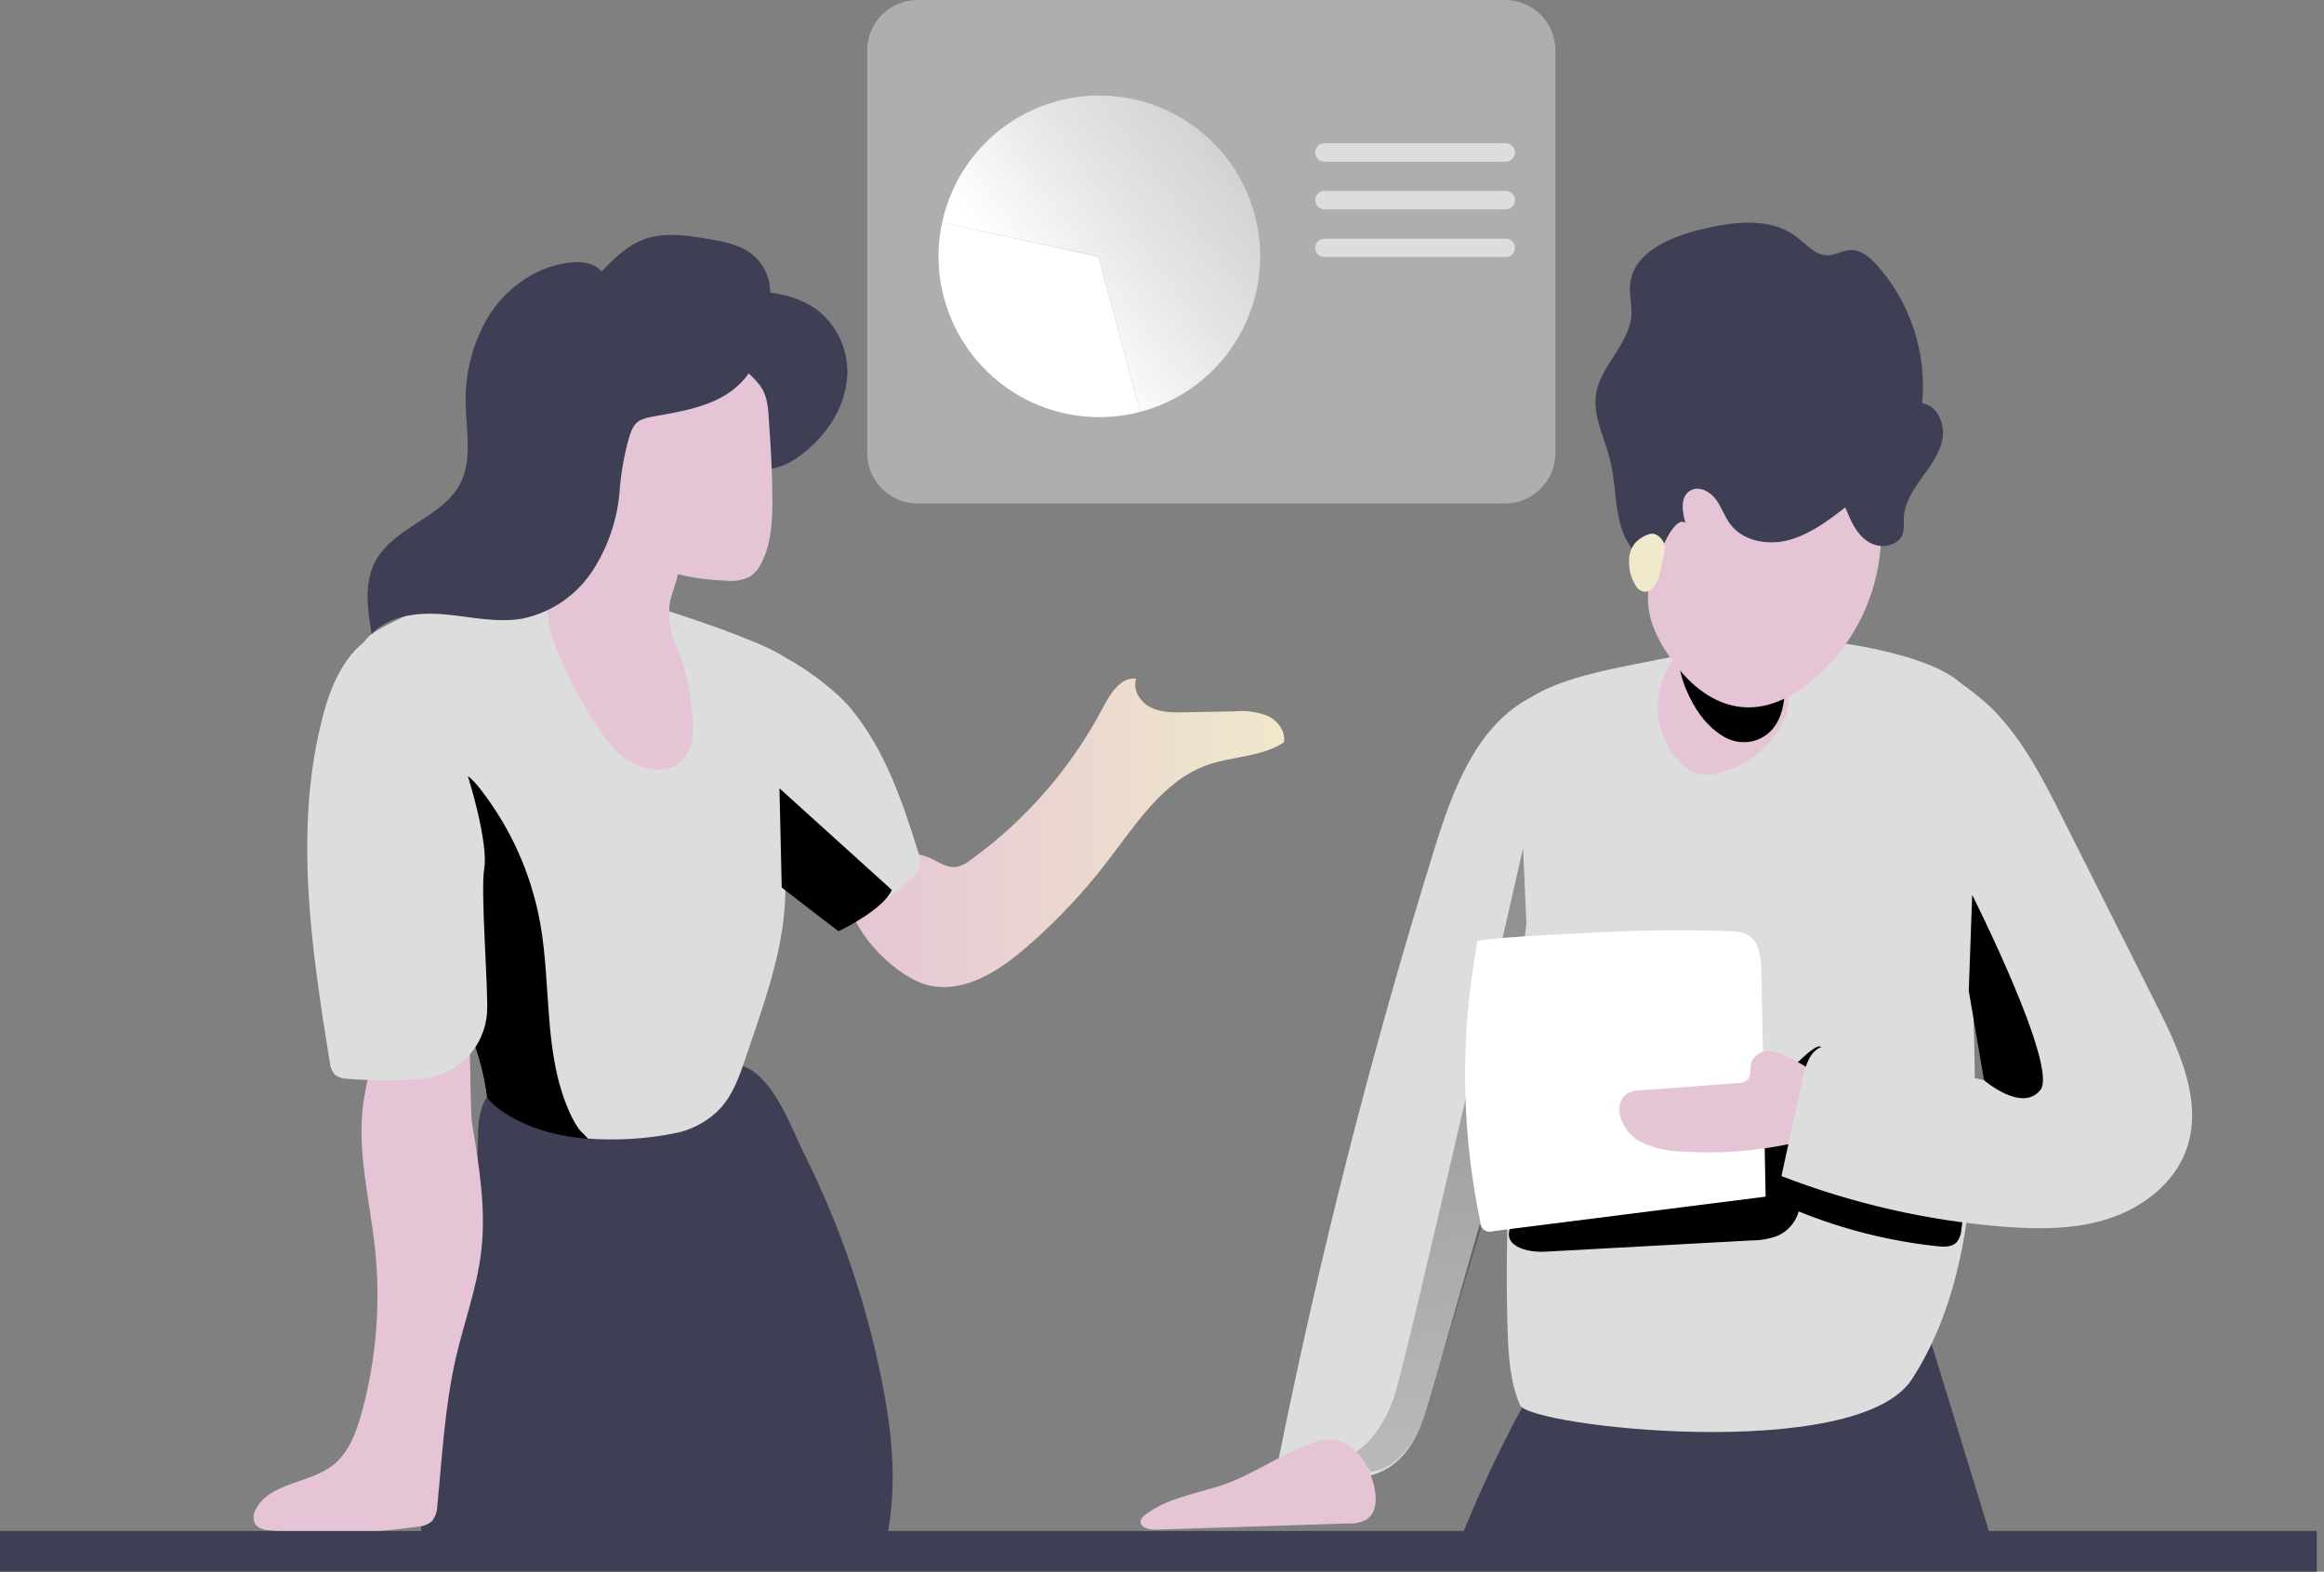 <svg width="139" height="94" viewBox="0 0 139 94" fill="none" xmlns="http://www.w3.org/2000/svg">
<rect x="0" y="0" width="139" height="94" fill="#808080" stroke="none"/>
<path opacity="0.5" d="M90.017 0H54.88C53.216 0 51.868 1.348 51.868 3.012V27.099C51.868 28.762 53.216 30.111 54.88 30.111H90.017C91.681 30.111 93.029 28.762 93.029 27.099V3.012C93.029 1.348 91.681 0 90.017 0Z" fill="#DDDDDD"/>
<path d="M55.617 58.948C57.708 59.392 59.746 58.074 61.363 56.677C63.174 55.115 64.819 53.37 66.27 51.47C67.97 49.263 69.588 46.68 72.221 45.75C73.726 45.217 75.454 45.277 76.788 44.403C76.914 43.738 76.409 43.082 75.791 42.801C75.151 42.569 74.467 42.482 73.789 42.546L70.894 42.602C70.19 42.618 69.456 42.624 68.828 42.312C68.201 42 67.724 41.256 67.954 40.593C67.053 40.474 66.428 41.442 66.006 42.249C64.105 45.879 61.389 49.018 58.071 51.42C57.809 51.642 57.494 51.792 57.157 51.855C56.664 51.906 56.21 51.606 55.775 51.385C53.883 50.439 50.395 51.332 50.808 53.971C51.102 55.939 53.716 58.544 55.617 58.948Z" fill="url(#paint0_linear)"/>
<path d="M115.275 79.56L119.292 92.657C109.201 91.689 98.964 95.154 88.995 93.354C88.365 93.24 87.624 93.001 87.466 92.382C87.413 92.017 87.478 91.645 87.652 91.32C89.049 87.911 90.701 84.612 92.594 81.452C95.646 82.303 98.188 82.288 101.282 81.606C106.353 80.487 110.163 78.633 115.275 79.56Z" fill="#3E3E54"/>
<path d="M91.336 41.827C88.217 43.608 86.861 47.333 85.795 50.767C82.044 62.842 78.918 75.101 76.428 87.498C78.655 88.283 81.301 89.021 83.231 87.658C84.603 86.69 85.151 84.949 85.612 83.332L87.665 76.154C89.781 68.749 91.897 61.332 94.205 53.993C95.356 50.332 97.126 46.563 97.908 42.814C98.293 40.972 98.154 40.663 96.138 40.584C94.457 40.573 92.801 41.002 91.336 41.827V41.827Z" fill="#DDDDDD"/>
<path d="M81.124 86.813C81.124 86.813 82.622 85.996 83.451 83.325C84.281 80.654 91.096 50.736 91.096 50.736L91.648 63.259C91.648 63.259 86.264 81.137 85.94 82.228C85.615 83.319 84.833 87.662 81.979 88.031L81.124 86.813Z" fill="url(#paint1_linear)"/>
<path d="M107.343 38.216C105.423 38.216 103.474 38.288 101.642 38.872C98.778 39.783 92.156 40.187 90.541 42.725C88.926 45.264 92.269 49.919 91.698 52.871C90.96 56.655 90.752 60.553 90.544 64.419C90.273 69.484 90.002 74.558 90.175 79.626C90.225 81.127 90.323 82.663 90.913 84.041C91.468 85.334 111.096 87.538 114.357 82.483C116.842 78.645 117.716 73.968 117.993 69.411C118.233 65.485 118.072 61.546 117.908 57.614C117.788 54.715 117.668 51.805 117.098 48.963C116.486 45.926 119.151 44.318 117.798 41.527C116.688 39.237 109.56 38.209 107.343 38.216Z" fill="#DDDDDD"/>
<path d="M92.445 74.861L104.745 74.189C105.283 74.191 105.817 74.097 106.322 73.912C106.626 73.776 106.896 73.575 107.114 73.323C107.332 73.072 107.492 72.775 107.583 72.455C110.235 73.532 113.025 74.232 115.871 74.536C116.268 74.577 116.728 74.596 117.015 74.312C117.198 74.09 117.302 73.814 117.312 73.527C117.463 72.266 118.378 66.677 117.87 65.51C114.351 65.479 111.509 65.018 108.93 62.625C108.488 62.215 106.23 65.094 105.628 65.148C105.161 65.182 104.783 65.523 104.448 65.851C103.404 66.885 102.417 67.996 101.203 68.825C99.626 69.9 97.781 70.449 95.959 70.985C94.54 71.401 91.736 71.657 90.727 72.83C89.44 74.287 90.973 74.943 92.445 74.861Z" fill="url(#paint2_linear)"/>
<path d="M103.42 55.693C103.81 55.677 104.198 55.757 104.549 55.926C105.24 56.333 105.331 57.276 105.347 58.077L105.603 71.569L89.292 73.637C89.201 73.669 89.104 73.677 89.009 73.661C88.914 73.646 88.825 73.606 88.749 73.547C88.674 73.487 88.614 73.41 88.576 73.322C88.538 73.233 88.523 73.137 88.532 73.041C87.616 68.646 87.395 64.134 87.876 59.67C88.056 58.017 88.371 56.261 88.371 56.261C90.229 55.999 94.019 55.848 95.899 55.753C98.406 55.627 100.916 55.608 103.42 55.693Z" fill="white"/>
<path d="M107.123 63.309C106.731 63.066 106.291 62.914 105.833 62.864C105.603 62.844 105.373 62.899 105.177 63.02C104.981 63.141 104.83 63.322 104.745 63.536C104.647 63.889 104.783 64.331 104.521 64.586C104.354 64.716 104.146 64.783 103.934 64.776L98.144 65.211C97.846 65.208 97.553 65.283 97.293 65.428C97.129 65.56 97.002 65.733 96.927 65.93C96.852 66.127 96.83 66.34 96.864 66.548C96.932 66.94 97.095 67.31 97.338 67.625C97.58 67.94 97.896 68.192 98.258 68.358C98.986 68.679 99.77 68.854 100.566 68.872C102.688 69.016 104.819 68.873 106.902 68.446C107.498 68.37 108.061 68.13 108.529 67.753C108.75 67.52 108.92 67.244 109.029 66.942C109.138 66.64 109.182 66.319 109.16 65.999C109.1 64.356 108.472 64.009 107.123 63.309Z" fill="url(#paint3_linear)"/>
<path d="M106.883 40.307C107.041 41.075 107.034 41.869 106.861 42.634C106.679 43.207 106.381 43.737 105.984 44.189C105.15 45.219 103.997 45.943 102.707 46.248C102.237 46.374 101.74 46.353 101.282 46.188C101.01 46.062 100.765 45.886 100.56 45.668C100.105 45.213 99.747 44.672 99.506 44.076C99.266 43.48 99.148 42.841 99.159 42.199C99.171 41.556 99.312 40.922 99.575 40.336C99.837 39.749 100.215 39.221 100.686 38.783C101.705 37.837 103.635 36.964 105.06 37.147C106.656 37.355 106.681 38.954 106.883 40.307Z" fill="url(#paint4_linear)"/>
<path d="M101.906 43.031C102.465 43.681 103.168 44.267 104.032 44.375C104.377 44.416 104.727 44.377 105.055 44.262C105.383 44.147 105.681 43.958 105.924 43.709C106.631 42.978 106.754 41.874 106.779 40.871C106.816 40.486 106.765 40.098 106.631 39.736C106.465 39.421 106.231 39.147 105.946 38.935C105.383 38.465 104.763 38.066 104.101 37.749C103.524 37.43 102.868 37.281 102.209 37.317C99.087 37.654 100.695 41.612 101.906 43.031Z" fill="url(#paint5_linear)"/>
<path d="M52.729 82.524C53.306 85.4 53.643 88.374 53.164 91.269C53.149 91.534 53.036 91.783 52.849 91.969C52.635 92.099 52.384 92.154 52.136 92.124L25.22 91.859C24.688 85.679 25.422 79.455 27.377 73.568C27.872 72.086 28.446 70.6 28.553 69.039C28.632 67.872 28.471 66.598 29.121 65.627C29.896 64.463 31.48 64.236 32.873 64.113L39.26 63.555C40.909 63.413 43.46 63.063 44.961 64.019C46.462 64.974 47.39 67.585 48.156 69.131C50.263 73.375 51.8 77.878 52.729 82.524V82.524Z" fill="#3E3E54"/>
<path d="M48.925 18.575C49.561 19.084 50.053 19.751 50.353 20.509C50.653 21.266 50.75 22.089 50.635 22.895C50.42 24.488 49.465 25.942 48.188 26.995C47.33 27.717 46.163 28.301 45.059 27.995C44.619 27.85 44.208 27.629 43.845 27.342C42.749 26.61 41.772 25.715 40.947 24.687C39.685 23.006 39.206 20.688 40.165 18.764C40.985 17.118 43.836 17.304 45.456 17.433C46.686 17.522 47.941 17.821 48.925 18.575Z" fill="#3E3E54"/>
<path d="M46.403 48.55C47.828 54.312 46.387 58.011 44.469 63.644C44.11 64.697 43.671 65.766 42.852 66.52C42.151 67.164 41.285 67.601 40.351 67.781C38.644 68.12 36.898 68.226 35.163 68.096C30.896 67.753 29.136 65.778 29.111 65.589C28.796 63.066 27.805 60.789 26.651 58.594C24.289 54.091 21.211 49.938 21.605 44.718C21.779 42.662 20.562 39.193 22.214 37.932C23.211 37.156 29.521 34.425 30.779 34.312C32.794 34.132 45.422 37.986 47.081 39.424C48.853 40.947 45.876 46.38 46.403 48.55Z" fill="#DDDDDD"/>
<path d="M35.172 68.118C30.906 67.775 29.146 65.8 29.121 65.611C28.805 63.088 27.815 60.812 26.661 58.617C26.629 57.942 26.639 57.267 26.661 56.589C26.74 53.561 26.942 50.537 27.143 47.516C27.156 47.043 27.225 46.573 27.348 46.116C27.925 46.242 28.354 46.715 28.717 47.178C30.544 49.52 31.776 52.269 32.306 55.192C32.987 58.976 32.489 63.032 34.075 66.545C34.231 66.898 34.421 67.235 34.643 67.551C34.734 67.68 35.028 67.913 35.172 68.118Z" fill="url(#paint6_linear)"/>
<path d="M40.032 36.298C39.995 36.758 40.025 37.222 40.12 37.673C40.286 38.245 40.489 38.805 40.726 39.351C41.063 40.36 41.282 41.404 41.379 42.464C41.478 43.078 41.478 43.704 41.379 44.318C41.331 44.626 41.218 44.919 41.045 45.178C40.872 45.437 40.645 45.654 40.379 45.816C39.995 45.998 39.568 46.067 39.146 46.015C38.319 45.938 37.541 45.586 36.938 45.015C36.669 44.745 36.424 44.452 36.207 44.138C35.004 42.486 34.021 40.683 33.283 38.777C32.992 38.1 32.807 37.382 32.738 36.648C32.722 36.489 32.738 36.328 32.785 36.175C32.915 35.921 33.109 35.703 33.346 35.545C33.924 34.983 34.425 34.346 34.835 33.652C35.246 32.961 35.791 32.359 36.437 31.88C36.763 31.644 37.144 31.497 37.544 31.453C37.943 31.409 38.348 31.469 38.717 31.628C39.332 31.943 40.467 32.949 40.578 33.665C40.707 34.463 40.095 35.469 40.032 36.298Z" fill="url(#paint7_linear)"/>
<path d="M56.349 13.305C56.709 11.636 57.507 10.092 58.66 8.833C59.814 7.574 61.282 6.645 62.914 6.141C64.546 5.637 66.282 5.577 67.945 5.966C69.608 6.356 71.137 7.181 72.376 8.357C73.614 9.533 74.517 11.018 74.991 12.658C75.466 14.299 75.495 16.036 75.076 17.691C74.657 19.347 73.805 20.861 72.607 22.078C71.409 23.296 69.909 24.172 68.26 24.617H68.194L65.687 15.333L56.349 13.305Z" fill="url(#paint8_linear)"/>
<path d="M56.469 17.84C56.065 16.36 56.024 14.805 56.349 13.305L65.687 15.349L68.194 24.633C65.739 25.279 63.128 24.927 60.931 23.654C58.734 22.381 57.13 20.291 56.469 17.84V17.84Z" fill="url(#paint9_linear)"/>
<path d="M46.197 29.786C46.197 31.114 46.15 32.495 45.538 33.675C45.396 33.983 45.179 34.25 44.908 34.453C44.431 34.707 43.886 34.801 43.353 34.721C41.78 34.677 40.227 34.357 38.764 33.775C37.295 33.186 36.067 32.118 35.28 30.745C34.822 29.833 34.551 28.839 34.482 27.821C34.289 25.73 34.772 23.406 36.44 22.116C37.216 21.575 38.097 21.202 39.026 21.022C41.36 20.464 43.772 21.022 45.365 22.943C45.92 23.608 45.952 24.431 45.996 25.264C46.109 26.774 46.185 28.279 46.197 29.786Z" fill="url(#paint10_linear)"/>
<path d="M44.561 22.624C45.441 21.571 45.762 20.168 45.971 18.808C46.1 18.166 46.112 17.506 46.005 16.859C45.846 16.15 45.431 15.524 44.838 15.103C44.129 14.601 43.243 14.444 42.385 14.299C41.123 14.081 39.774 13.87 38.559 14.299C37.535 14.664 36.724 15.453 35.98 16.244C35.582 15.727 34.838 15.633 34.188 15.693C32.221 15.869 30.426 17.093 29.332 18.736C28.272 20.421 27.759 22.392 27.862 24.381C27.91 25.907 28.225 27.534 27.547 28.887C26.491 30.965 23.551 31.505 22.454 33.564C21.757 34.87 21.981 36.453 22.227 37.91C23.308 36.784 25.046 36.607 26.601 36.746C28.156 36.885 29.723 37.27 31.259 36.995C32.93 36.644 34.401 35.661 35.365 34.252C36.313 32.834 36.892 31.201 37.049 29.502C37.128 28.335 37.332 27.179 37.657 26.055C37.951 25.172 38.26 25.052 39.187 24.889C41.111 24.551 43.249 24.201 44.561 22.624Z" fill="#3E3E54"/>
<path d="M21.725 65.999C21.341 68.901 22.129 71.814 22.435 74.725C22.778 78.016 22.502 81.341 21.621 84.53C21.306 85.694 20.849 86.905 19.896 87.646C18.477 88.743 16.143 88.664 15.311 90.254C15.228 90.385 15.179 90.535 15.169 90.69C15.16 90.844 15.189 90.999 15.254 91.14C15.437 91.436 15.831 91.503 16.178 91.537C19.103 91.807 22.05 91.732 24.958 91.313C25.28 91.302 25.589 91.184 25.838 90.979C26.038 90.72 26.149 90.402 26.153 90.074C26.453 87.094 26.598 84.082 27.276 81.168C27.761 79.077 28.518 77.043 28.774 74.911C29.089 72.354 28.663 69.771 28.241 67.229C27.963 65.542 28.496 53.627 26.453 53.315C24.409 53.003 21.949 64.309 21.725 65.999Z" fill="url(#paint11_linear)"/>
<path d="M50.818 42.29C52.867 44.728 53.943 47.825 54.889 50.868C55.018 51.184 55.055 51.529 54.996 51.865C54.876 52.184 54.664 52.46 54.388 52.659C53.071 53.804 51.65 54.823 50.143 55.703L45.936 52.347C45.593 52.118 45.318 51.803 45.138 51.432C45.047 51.108 45.023 50.77 45.065 50.436C45.117 48.44 44.822 46.45 44.195 44.554C43.816 43.325 42.167 40.786 42.829 39.559C44.384 36.689 49.689 40.94 50.818 42.29Z" fill="#DDDDDD"/>
<path d="M116.186 26.194C116.047 27.087 115.48 27.84 114.95 28.572C114.42 29.303 113.893 30.105 113.865 31.003C113.887 31.299 113.871 31.597 113.818 31.89C113.654 32.435 113.064 32.694 112.484 32.653C112.215 32.641 111.954 32.559 111.727 32.416C111.027 31.968 110.677 31.155 110.364 30.373C109.34 31.167 108.277 31.981 107.022 32.315C105.766 32.65 104.262 32.394 103.483 31.369C103.133 30.902 102.96 30.322 102.603 29.859C102.247 29.395 101.578 29.07 101.083 29.373C100.487 29.739 100.613 30.634 100.818 31.297C100.213 30.868 99.418 32.624 98.97 33.924C98.672 33.814 98.397 33.649 98.16 33.438C97.554 32.881 97.122 32.16 96.917 31.363C96.57 30.101 96.618 28.73 96.287 27.446C95.956 26.163 95.268 24.904 95.46 23.589C95.716 21.861 97.454 20.59 97.573 18.859C97.614 18.228 97.435 17.597 97.504 16.966C97.709 15.115 99.822 14.201 101.626 13.75C103.59 13.261 105.864 12.939 107.466 14.179C108.043 14.62 108.567 15.27 109.292 15.27C109.784 15.27 110.238 14.954 110.727 14.954C111.32 14.954 111.821 15.377 112.222 15.812C113.228 16.931 113.991 18.247 114.463 19.675C114.935 21.104 115.106 22.615 114.966 24.113C115.858 24.245 116.328 25.317 116.186 26.194Z" fill="#3E3E54"/>
<path d="M112.484 32.653V32.684C112.27 35.641 110.927 38.403 108.734 40.398C107.492 41.536 105.896 42.445 104.202 42.29C102.509 42.136 101.143 41.004 100.147 39.682C99.119 38.313 98.343 36.797 98.624 35.097C98.647 34.971 98.676 34.847 98.712 34.725L98.251 35.122C98.174 34.557 98.143 33.986 98.16 33.416C98.397 33.627 98.672 33.792 98.97 33.902C99.418 32.602 100.213 30.846 100.818 31.275C100.613 30.606 100.487 29.717 101.083 29.351C101.578 29.035 102.25 29.373 102.603 29.837C102.957 30.3 103.133 30.88 103.483 31.347C104.262 32.385 105.77 32.643 107.022 32.293C108.274 31.943 109.34 31.145 110.365 30.351C110.68 31.123 111.027 31.946 111.727 32.394C111.952 32.545 112.213 32.634 112.484 32.653V32.653Z" fill="url(#paint12_linear)"/>
<path d="M68.497 90.597C68.367 90.676 68.269 90.799 68.222 90.944C68.147 91.339 68.708 91.499 69.106 91.487L80.67 91.115C81.049 91.139 81.427 91.053 81.758 90.866C82.918 90.039 81.903 87.529 81.127 86.816C79.904 85.694 78.964 86.069 77.582 86.674C75.962 87.381 74.618 88.349 72.909 88.882C71.392 89.371 69.796 89.614 68.497 90.597Z" fill="url(#paint13_linear)"/>
<path d="M119.176 42.413C121.024 44.277 122.232 46.667 123.408 49.014L129.084 60.304C130.406 62.943 131.762 65.961 130.772 68.746C130.053 70.764 128.176 72.215 126.136 72.88C124.095 73.546 121.904 73.53 119.765 73.36C115.237 72.997 110.785 71.979 106.549 70.339L107.832 64.457C107.993 63.735 108.233 62.906 108.917 62.625C109.374 62.495 109.861 62.507 110.311 62.66L118.677 64.609C118.066 59.323 117.202 54.076 116.085 48.869C115.869 47.621 115.493 46.406 114.966 45.255C114.335 44.028 111.389 40.792 113.297 39.673C114.836 38.764 118.217 41.448 119.176 42.413Z" fill="#DDDDDD"/>
<path d="M22.416 37.963C20.625 38.96 19.751 41.041 19.262 43.028C17.566 49.704 18.632 56.734 19.723 63.527C19.741 63.807 19.852 64.073 20.038 64.284C20.254 64.442 20.515 64.525 20.782 64.52C22.263 64.642 23.752 64.642 25.232 64.52C26.245 64.436 27.194 63.993 27.909 63.271C28.624 62.549 29.057 61.595 29.13 60.581C29.222 59.2 28.723 53.287 28.966 51.925C29.423 49.228 25.191 36.421 22.416 37.963Z" fill="#DDDDDD"/>
<path d="M138.567 91.566H0V95H138.567V91.566Z" fill="#3E3E54"/>
<path d="M97.722 32.571C97.507 32.891 97.408 33.275 97.441 33.659C97.435 34.166 97.585 34.662 97.87 35.081C97.93 35.177 98.014 35.256 98.113 35.311C98.212 35.367 98.324 35.396 98.437 35.396C98.555 35.379 98.664 35.327 98.753 35.248C99.153 34.933 99.26 34.409 99.343 33.927C99.452 33.562 99.533 33.188 99.585 32.81C99.582 32.617 99.52 32.43 99.407 32.273C99.295 32.117 99.137 31.998 98.955 31.934C98.567 31.839 97.949 32.255 97.722 32.571Z" fill="url(#paint14_linear)"/>
<path d="M98.797 33.384C98.843 33.231 98.843 33.068 98.797 32.914C98.747 32.829 98.666 32.767 98.571 32.739C98.476 32.711 98.374 32.721 98.286 32.766C98.2 32.815 98.125 32.883 98.068 32.964C98.01 33.045 97.972 33.138 97.955 33.236C97.894 33.666 97.986 34.103 98.214 34.472C98.292 34.621 98.393 34.788 98.557 34.81C98.64 34.817 98.722 34.798 98.793 34.757C98.865 34.715 98.921 34.652 98.955 34.576C99.018 34.425 99.044 34.261 99.03 34.097C99.034 33.804 98.753 33.69 98.797 33.384Z" fill="url(#paint15_linear)"/>
<path d="M53.34 53.224L46.62 47.147L46.756 53.085L50.149 55.703C50.149 55.703 52.836 54.419 53.34 53.224Z" fill="url(#paint16_linear)"/>
<path d="M117.753 59.254L117.958 53.523C117.958 53.523 123.14 63.814 122.036 65.192C120.932 66.57 118.665 64.605 118.665 64.605L117.753 59.254Z" fill="url(#paint17_linear)"/>
<path d="M90.061 8.565H79.216C78.911 8.565 78.664 8.812 78.664 9.117C78.664 9.422 78.911 9.669 79.216 9.669H90.061C90.366 9.669 90.613 9.422 90.613 9.117C90.613 8.812 90.366 8.565 90.061 8.565Z" fill="#DDDDDD"/>
<path d="M90.061 11.419H79.216C78.911 11.419 78.664 11.666 78.664 11.971C78.664 12.276 78.911 12.523 79.216 12.523H90.061C90.366 12.523 90.613 12.276 90.613 11.971C90.613 11.666 90.366 11.419 90.061 11.419Z" fill="#DDDDDD"/>
<path d="M90.061 14.273H79.216C78.911 14.273 78.664 14.52 78.664 14.825C78.664 15.13 78.911 15.377 79.216 15.377H90.061C90.366 15.377 90.613 15.13 90.613 14.825C90.613 14.52 90.366 14.273 90.061 14.273Z" fill="#DDDDDD"/>
<defs>
<linearGradient id="paint0_linear" x1="50.761" y1="49.808" x2="76.81" y2="49.808" gradientUnits="userSpaceOnUse">
<stop stop-color="#E5C5D5"/>
<stop offset="0.42" stop-color="#EAD4D1"/>
<stop offset="1" stop-color="#F0E9CB"/>
</linearGradient>
<linearGradient id="paint1_linear" x1="94.83" y1="113.685" x2="61.43" y2="-58.317" gradientUnits="userSpaceOnUse">
<stop stop-opacity="0"/>
<stop offset="0.99"/>
</linearGradient>
<linearGradient id="paint2_linear" x1="9268.04" y1="3614.55" x2="9383.53" y2="2101.45" gradientUnits="userSpaceOnUse">
<stop stop-opacity="0"/>
<stop offset="0.99"/>
</linearGradient>
<linearGradient id="paint3_linear" x1="3951.91" y1="1510.66" x2="4432.29" y2="1510.66" gradientUnits="userSpaceOnUse">
<stop stop-color="#E5C5D5"/>
<stop offset="0.42" stop-color="#EAD4D1"/>
<stop offset="1" stop-color="#F0E9CB"/>
</linearGradient>
<linearGradient id="paint4_linear" x1="2609.45" y1="1528.95" x2="2804.21" y2="1528.95" gradientUnits="userSpaceOnUse">
<stop stop-color="#E5C5D5"/>
<stop offset="0.42" stop-color="#EAD4D1"/>
<stop offset="1" stop-color="#F0E9CB"/>
</linearGradient>
<linearGradient id="paint5_linear" x1="2169.24" y1="1495.19" x2="2389.33" y2="593.919" gradientUnits="userSpaceOnUse">
<stop stop-opacity="0"/>
<stop offset="0.99"/>
</linearGradient>
<linearGradient id="paint6_linear" x1="1198.92" y1="5526.16" x2="-124.333" y2="5004.66" gradientUnits="userSpaceOnUse">
<stop stop-opacity="0"/>
<stop offset="0.99"/>
</linearGradient>
<linearGradient id="paint7_linear" x1="989.312" y1="2256.53" x2="1230.46" y2="2256.53" gradientUnits="userSpaceOnUse">
<stop stop-color="#E5C5D5"/>
<stop offset="0.42" stop-color="#EAD4D1"/>
<stop offset="1" stop-color="#F0E9CB"/>
</linearGradient>
<linearGradient id="paint8_linear" x1="80.977" y1="3.835" x2="61.749" y2="18.349" gradientUnits="userSpaceOnUse">
<stop offset="0.02" stop-color="white" stop-opacity="0"/>
<stop offset="0.32" stop-color="white" stop-opacity="0.39"/>
<stop offset="0.68" stop-color="white" stop-opacity="0.68"/>
<stop offset="1" stop-color="white"/>
</linearGradient>
<linearGradient id="paint9_linear" x1="-55534.9" y1="109152" x2="-55037.2" y2="109002" gradientUnits="userSpaceOnUse">
<stop offset="0.02" stop-color="white" stop-opacity="0"/>
<stop offset="0.32" stop-color="white" stop-opacity="0.39"/>
<stop offset="0.68" stop-color="white" stop-opacity="0.68"/>
<stop offset="1" stop-color="white"/>
</linearGradient>
<linearGradient id="paint10_linear" x1="1387.03" y1="1662.04" x2="1825.39" y2="1662.04" gradientUnits="userSpaceOnUse">
<stop stop-color="#E5C5D5"/>
<stop offset="0.42" stop-color="#EAD4D1"/>
<stop offset="1" stop-color="#F0E9CB"/>
</linearGradient>
<linearGradient id="paint11_linear" x1="754.977" y1="10018.9" x2="1351.6" y2="10018.9" gradientUnits="userSpaceOnUse">
<stop stop-color="#E5C5D5"/>
<stop offset="0.42" stop-color="#EAD4D1"/>
<stop offset="1" stop-color="#F0E9CB"/>
</linearGradient>
<linearGradient id="paint12_linear" x1="16208.6" y1="2650.67" x2="16857" y2="2549.59" gradientUnits="userSpaceOnUse">
<stop stop-color="#E5C5D5"/>
<stop offset="0.42" stop-color="#EAD4D1"/>
<stop offset="1" stop-color="#F0E9CB"/>
</linearGradient>
<linearGradient id="paint13_linear" x1="3193.54" y1="1764.92" x2="3820.93" y2="1764.92" gradientUnits="userSpaceOnUse">
<stop stop-color="#E5C5D5"/>
<stop offset="0.42" stop-color="#EAD4D1"/>
<stop offset="1" stop-color="#F0E9CB"/>
</linearGradient>
<linearGradient id="paint14_linear" x1="785.639" y1="508.773" x2="764.025" y2="501.919" gradientUnits="userSpaceOnUse">
<stop stop-color="#E5C5D5"/>
<stop offset="0.42" stop-color="#EAD4D1"/>
<stop offset="1" stop-color="#F0E9CB"/>
</linearGradient>
<linearGradient id="paint15_linear" x1="440.568" y1="315.252" x2="461.341" y2="317.882" gradientUnits="userSpaceOnUse">
<stop stop-opacity="0"/>
<stop offset="0.99"/>
</linearGradient>
<linearGradient id="paint16_linear" x1="1201.12" y1="1667.53" x2="956.241" y2="1719.74" gradientUnits="userSpaceOnUse">
<stop stop-opacity="0"/>
<stop offset="0.99"/>
</linearGradient>
<linearGradient id="paint17_linear" x1="1868.42" y1="3327.02" x2="841.766" y2="1397.56" gradientUnits="userSpaceOnUse">
<stop stop-opacity="0"/>
<stop offset="0.99"/>
</linearGradient>
</defs>
</svg>
